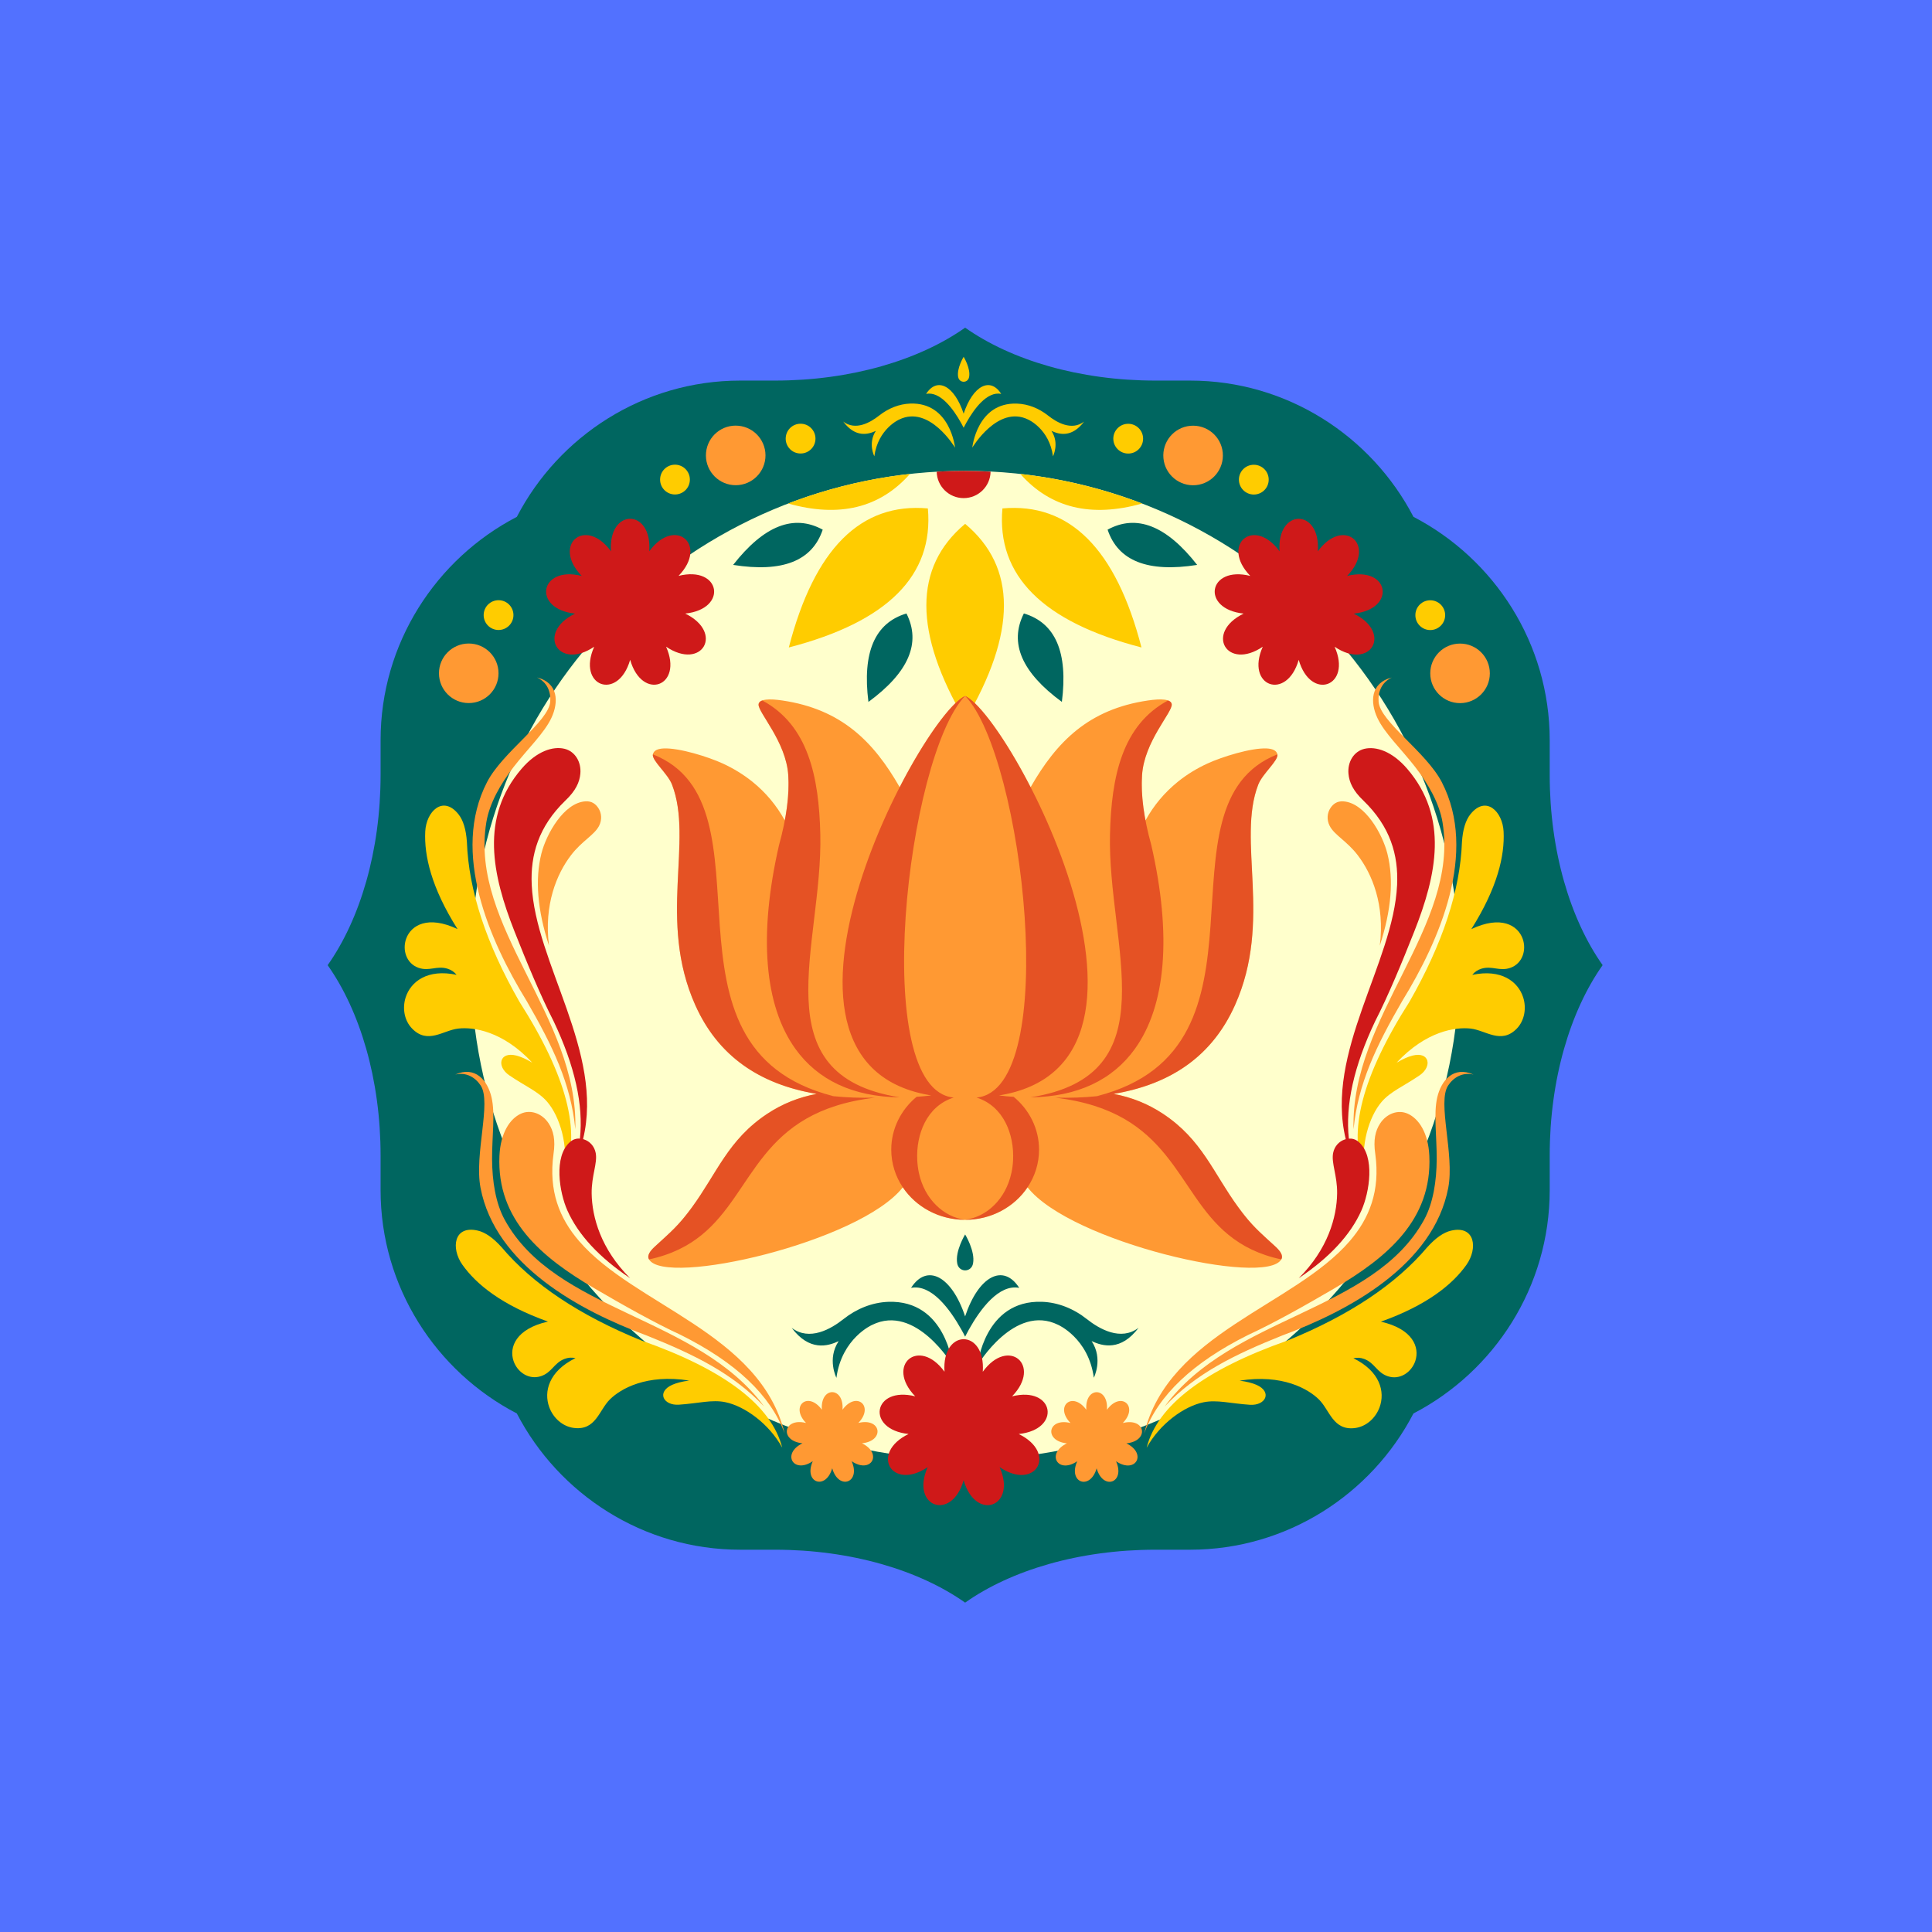 <svg xmlns="http://www.w3.org/2000/svg" xmlns:xlink="http://www.w3.org/1999/xlink" width="500" zoomAndPan="magnify" viewBox="0 0 375 375" height="500" preserveAspectRatio="xMidYMid meet" version="1.0"><defs><clipPath id="69f24699fb"><path d="M 63.598 63.598 L 311.098 63.598 L 311.098 311.098 L 63.598 311.098 Z M 63.598 63.598 " clipRule="nonzero"/></clipPath></defs><rect x="-37.5" width="450" fill="#ffffff" y="-37.5" height="450" fill-opacity="1"/><rect x="-37.5" width="450" fill="#5271ff" y="-37.5" height="450" fill-opacity="1"/><g clip-path="url(#69f24699fb)"><path fill="#006660" d="M 143.664 73.871 L 150.391 73.871 C 165.184 73.871 178.434 69.883 187.332 63.598 C 196.238 69.883 209.484 73.871 224.277 73.871 L 231.004 73.871 C 249.801 73.871 266.207 84.641 274.352 100.316 C 290.023 108.461 300.797 124.867 300.797 143.664 L 300.797 150.391 C 300.797 165.184 304.781 178.434 311.07 187.332 C 304.781 196.238 300.797 209.484 300.797 224.277 L 300.797 231.004 C 300.797 249.801 290.027 266.207 274.352 274.352 C 266.207 290.023 249.801 300.797 231.004 300.797 L 224.277 300.797 C 209.484 300.797 196.234 304.781 187.332 311.07 C 178.426 304.781 165.184 300.797 150.391 300.797 L 143.664 300.797 C 124.867 300.797 108.461 290.027 100.316 274.352 C 84.641 266.207 73.871 249.805 73.871 231.008 L 73.871 224.281 C 73.871 209.492 69.883 196.238 63.598 187.34 C 69.883 178.434 73.871 165.188 73.871 150.398 L 73.871 143.668 C 73.871 124.875 84.641 108.465 100.316 100.32 C 108.461 84.641 124.863 73.871 143.664 73.871 Z M 143.664 73.871 " fill-opacity="1" fillRule="evenodd"/></g><path fill="#ffffcc" d="M 187.332 91.398 C 240.316 91.398 283.277 134.348 283.277 187.34 C 283.277 240.332 240.324 283.281 187.332 283.281 C 134.344 283.281 91.398 240.316 91.398 187.332 C 91.398 134.348 134.348 91.398 187.332 91.398 Z M 187.332 91.398 " fill-opacity="1" fillRule="evenodd"/><path fill="#ffcc00" d="M 264.895 227.648 Z M 295.641 193.57 C 294.656 190.535 291.402 188.016 285.766 189.223 C 286.223 188.652 286.805 188.254 287.523 188.031 C 289.609 187.379 291.066 188.602 293.184 187.848 C 295.512 187.02 296.328 184.395 295.555 182.223 C 294.613 179.586 291.336 177.617 285.586 180.34 C 290.691 172.25 292.078 166.031 291.848 161.406 C 291.656 157.527 288.434 154.301 285.422 158.023 C 284.484 159.191 283.926 160.992 283.766 163.43 C 283.418 172.809 280.027 183.137 273.586 194.422 C 264.383 208.84 261.492 219.918 264.906 227.656 C 264.055 222.383 265.676 216.816 268.156 213.891 C 269.883 211.855 272.395 210.871 275.535 208.73 C 278.051 207.008 277.473 204.062 274.172 204.887 C 273.301 205.102 272.273 205.566 271.078 206.266 C 276.82 200.109 282.535 199.32 285.441 199.645 C 288.387 199.973 291.371 202.773 294.41 199.648 C 295.902 198.102 296.328 195.707 295.641 193.57 Z M 103.312 206.258 C 102.117 205.559 101.09 205.098 100.215 204.879 C 96.918 204.055 96.336 207.004 98.855 208.723 C 101.992 210.863 104.504 211.855 106.23 213.883 C 108.715 216.805 110.336 222.371 109.48 227.648 C 112.898 219.918 110.008 208.84 100.805 194.414 C 94.363 183.133 90.965 172.801 90.625 163.426 C 90.461 160.988 89.906 159.188 88.965 158.016 C 85.957 154.297 82.727 157.516 82.539 161.402 C 82.312 166.02 83.691 172.246 88.805 180.332 C 83.055 177.609 79.773 179.578 78.832 182.215 C 78.059 184.387 78.871 187.012 81.203 187.84 C 83.32 188.598 84.781 187.371 86.867 188.027 C 87.586 188.25 88.168 188.645 88.625 189.215 C 82.984 188.008 79.738 190.527 78.746 193.566 C 78.055 195.703 78.48 198.102 79.992 199.648 C 83.031 202.773 86.012 199.973 88.957 199.645 C 91.848 199.309 97.566 200.094 103.312 206.258 Z M 281.668 238.863 C 280.207 239.199 278.66 240.273 277.023 242.094 C 270.965 249.262 261.926 255.297 249.891 260.203 C 233.75 265.879 224.641 272.812 222.562 281.004 C 225.141 276.324 229.852 272.945 233.609 272.18 C 236.223 271.648 238.809 272.414 242.602 272.668 C 245.648 272.871 247.008 270.191 243.902 268.805 C 243.078 268.441 241.984 268.168 240.613 267.984 C 248.934 266.676 253.914 269.586 256 271.633 C 258.117 273.715 258.738 277.754 263.051 277.176 C 265.191 276.883 267.004 275.262 267.777 273.152 C 268.879 270.148 267.871 266.164 262.691 263.633 C 263.402 263.465 264.109 263.516 264.809 263.781 C 266.852 264.555 267.246 266.418 269.375 267.129 C 271.723 267.914 273.98 266.348 274.711 264.164 C 275.594 261.508 274.227 257.938 268.027 256.535 C 277.039 253.32 281.965 249.273 284.637 245.5 C 286.883 242.316 286.332 237.793 281.668 238.863 Z M 124.488 260.191 C 112.453 255.281 103.41 249.25 97.355 242.082 C 95.723 240.262 94.176 239.184 92.715 238.852 C 88.051 237.781 87.5 242.305 89.746 245.48 C 92.418 249.254 97.34 253.301 106.355 256.516 C 100.148 257.918 98.781 261.492 99.672 264.145 C 100.402 266.332 102.66 267.895 105.008 267.109 C 107.141 266.398 107.531 264.535 109.582 263.762 C 110.281 263.496 110.984 263.445 111.699 263.613 C 106.516 266.145 105.508 270.129 106.609 273.133 C 107.383 275.242 109.195 276.863 111.34 277.156 C 115.66 277.738 116.27 273.695 118.387 271.617 C 120.473 269.566 125.457 266.66 133.773 267.965 C 132.398 268.145 131.305 268.422 130.488 268.789 C 127.379 270.176 128.742 272.855 131.785 272.648 C 135.582 272.395 138.168 271.621 140.781 272.16 C 144.535 272.93 149.246 276.309 151.828 280.984 C 149.734 272.797 140.625 265.867 124.488 260.191 Z M 151.82 280.992 Z M 176.621 91.992 C 168.383 92.906 160.461 94.863 152.984 97.73 C 162.895 100.516 170.773 98.602 176.621 91.992 Z M 187.332 101.676 C 177.297 110.074 177.297 122.801 187.332 139.844 C 197.371 122.801 197.371 110.074 187.332 101.676 Z M 180.098 98.684 C 167.059 97.52 158.066 106.516 153.109 125.672 C 172.262 120.715 181.262 111.715 180.098 98.684 Z M 194.57 98.684 C 193.406 111.723 202.402 120.715 221.559 125.672 C 216.609 106.516 207.609 97.52 194.57 98.684 Z M 221.684 97.734 C 214.207 94.871 206.285 92.914 198.047 91.996 C 203.902 98.602 211.781 100.516 221.684 97.734 Z M 277.613 122.293 C 279.211 122.293 280.504 121 280.504 119.402 C 280.504 117.805 279.211 116.512 277.613 116.512 C 276.016 116.512 274.723 117.805 274.723 119.402 C 274.723 121 276.016 122.293 277.613 122.293 Z M 96.77 122.281 C 98.367 122.281 99.66 120.988 99.66 119.391 C 99.66 117.793 98.367 116.5 96.77 116.5 C 95.172 116.5 93.879 117.793 93.879 119.391 C 93.879 120.988 95.172 122.281 96.77 122.281 Z M 130.742 95.965 C 132.332 96.113 133.742 94.949 133.891 93.359 C 134.039 91.77 132.875 90.359 131.285 90.207 C 129.695 90.059 128.285 91.223 128.137 92.816 C 127.988 94.406 129.148 95.816 130.742 95.965 Z M 243.637 95.977 C 245.227 95.828 246.391 94.418 246.242 92.828 C 246.094 91.234 244.68 90.074 243.09 90.223 C 241.5 90.371 240.336 91.781 240.484 93.371 C 240.641 94.961 242.043 96.125 243.637 95.977 Z M 210.418 81.836 Z M 188.105 73.164 C 188.422 71.5 187.043 69.258 187.043 69.258 C 187.043 69.258 185.664 71.504 185.977 73.164 C 186.215 74.41 187.879 74.41 188.105 73.164 Z M 188.719 86.887 C 188.719 86.887 193.691 78.535 199.57 81.438 C 199.57 81.438 203.668 83.223 204.383 88.57 C 204.383 88.57 205.68 86.043 204.082 83.629 C 205.574 84.336 208.035 85.004 210.414 81.836 C 208.016 83.668 205.121 82.004 203.43 80.66 C 201.66 79.254 199.562 78.414 197.391 78.34 C 189.625 78.066 188.719 86.887 188.719 86.887 Z M 194.332 76.449 Z M 170.004 83.629 C 168.414 86.043 169.707 88.57 169.707 88.57 C 170.426 83.223 174.523 81.438 174.523 81.438 C 180.402 78.543 185.371 86.887 185.371 86.887 C 185.371 86.887 184.469 78.066 176.695 78.332 C 174.527 78.406 172.426 79.254 170.652 80.652 C 168.957 81.996 166.062 83.66 163.668 81.828 C 166.051 85.004 168.508 84.336 170.004 83.629 Z M 186.543 82.082 C 186.727 82.406 186.895 82.727 187.043 83.023 C 187.199 82.727 187.363 82.406 187.551 82.07 C 189.086 79.328 191.586 75.918 194.332 76.449 C 192.191 73.109 188.855 74.848 187.043 80.289 C 185.234 74.848 181.906 73.109 179.758 76.449 C 182.5 75.926 185.008 79.34 186.543 82.082 Z M 155.121 88.012 C 156.711 88.16 158.121 86.996 158.27 85.406 C 158.418 83.816 157.254 82.406 155.664 82.258 C 154.074 82.109 152.664 83.27 152.516 84.863 C 152.359 86.453 153.527 87.863 155.121 88.012 Z M 218.711 82.27 C 217.121 82.418 215.957 83.828 216.105 85.418 C 216.254 87.008 217.668 88.172 219.258 88.023 C 220.848 87.875 222.012 86.465 221.863 84.875 C 221.715 83.285 220.301 82.121 218.711 82.27 Z M 218.711 82.27 " fill-opacity="1" fillRule="evenodd"/><path fill="#006660" d="M 153.66 257.723 Z M 172.426 252.684 C 169.297 252.797 166.277 254.008 163.723 256.031 C 161.285 257.969 157.113 260.363 153.66 257.727 C 157.086 262.297 160.629 261.328 162.781 260.316 C 160.484 263.793 162.348 267.434 162.348 267.434 C 163.383 259.727 169.285 257.16 169.285 257.16 C 177.758 252.98 184.918 265.008 184.918 265.008 C 184.918 265.008 183.621 252.293 172.426 252.684 Z M 185.797 245.238 C 186.141 247.027 188.535 247.027 188.867 245.238 C 189.32 242.844 187.332 239.605 187.332 239.605 C 187.332 239.605 185.348 242.836 185.797 245.238 Z M 210.945 256.027 C 208.395 254.004 205.367 252.789 202.242 252.676 C 191.047 252.293 189.746 264.992 189.746 264.992 C 189.746 264.992 196.906 252.969 205.375 257.145 C 205.375 257.145 211.277 259.715 212.312 267.418 C 212.312 267.418 214.176 263.781 211.879 260.301 C 214.031 261.316 217.574 262.281 221.004 257.715 C 217.562 260.359 213.391 257.965 210.945 256.027 Z M 197.832 249.973 C 194.742 245.156 189.938 247.664 187.328 255.508 C 184.723 247.664 179.926 245.164 176.836 249.973 C 180.793 249.207 184.398 254.133 186.609 258.086 C 186.875 258.551 187.117 259.008 187.328 259.441 C 187.551 259.016 187.793 258.551 188.059 258.066 C 190.273 254.113 193.875 249.207 197.832 249.973 Z M 214.984 102.805 C 217.012 108.883 222.805 111.164 232.371 109.648 C 226.406 102.02 220.613 99.738 214.984 102.805 Z M 206.109 136.238 C 207.332 126.633 204.875 120.906 198.734 119.07 C 195.844 124.789 198.301 130.512 206.109 136.238 Z M 159.688 102.805 C 154.062 99.738 148.27 102.02 142.301 109.648 C 151.871 111.164 157.664 108.883 159.688 102.805 Z M 175.941 119.074 C 169.801 120.914 167.344 126.633 168.562 136.242 C 176.371 130.512 178.828 124.789 175.941 119.074 Z M 175.941 119.074 " fill-opacity="1" fillRule="nonzero"/><path fill="#cf1919" d="M 274.488 180.855 C 272.129 186.82 269.445 193.301 266.898 198.262 C 262.797 206.91 261.105 214.492 261.812 221.008 C 262.445 220.957 263.105 221.113 263.738 221.664 C 266.949 224.473 265.816 231.43 264.25 234.953 C 262.141 239.688 258.082 244.07 252.078 248.098 C 257.754 242.461 259.473 236.227 259.535 231.637 C 259.578 228.18 258.383 225.773 258.754 223.816 C 259.008 222.48 259.926 221.527 261.039 221.164 C 261.094 221.145 261.156 221.133 261.211 221.113 C 257.113 204.277 270.477 186.926 271.176 171.77 C 271.449 165.945 269.848 160.441 264.664 155.422 C 262.625 153.5 261.879 151.82 261.738 150.188 C 261.527 147.879 262.789 145.844 264.809 145.352 C 267.055 144.809 270.199 145.801 273.137 149.223 C 281.227 158.637 278.871 169.789 274.488 180.855 Z M 115.629 223.805 C 115.375 222.469 114.457 221.516 113.344 221.152 C 113.289 221.133 113.227 221.121 113.172 221.102 C 117.266 204.266 103.906 186.914 103.207 171.754 C 102.934 165.934 104.535 160.43 109.715 155.41 C 111.758 153.484 112.5 151.809 112.645 150.176 C 112.855 147.867 111.594 145.828 109.574 145.34 C 107.328 144.797 104.184 145.785 101.242 149.211 C 93.148 158.629 95.512 169.773 99.887 180.848 C 102.246 186.812 104.934 193.293 107.477 198.258 C 111.578 206.902 113.27 214.484 112.562 221.004 C 111.934 220.953 111.27 221.105 110.641 221.656 C 107.426 224.469 108.559 231.426 110.125 234.945 C 112.234 239.68 116.297 244.062 122.301 248.09 C 116.625 242.453 114.902 236.223 114.84 231.629 C 114.805 228.168 116 225.77 115.629 223.805 Z M 196.445 271.027 C 202.312 264.957 195.715 259.422 190.758 266.258 C 191.344 257.832 182.742 257.832 183.328 266.25 C 178.367 259.422 171.781 264.957 177.641 271.023 C 169.453 268.98 167.961 277.453 176.355 278.336 C 168.766 282.039 173.074 289.484 180.066 284.77 C 176.633 292.473 184.715 295.418 187.043 287.312 C 189.371 295.426 197.453 292.48 194.023 284.773 C 201.02 289.496 205.32 282.043 197.738 278.344 C 206.129 277.457 204.633 268.984 196.445 271.027 Z M 187.043 96.684 C 189.902 96.684 192.223 94.395 192.273 91.547 C 190.539 91.453 188.801 91.402 187.043 91.402 C 185.285 91.402 183.547 91.453 181.812 91.547 C 181.863 94.395 184.191 96.684 187.043 96.684 Z M 259.051 125.535 C 266.047 130.258 270.348 122.805 262.766 119.105 C 271.156 118.227 269.668 109.754 261.477 111.789 C 267.344 105.719 260.75 100.188 255.789 107.02 C 256.379 98.594 247.777 98.594 248.363 107.012 C 243.398 100.188 236.816 105.719 242.676 111.785 C 234.488 109.742 232.996 118.215 241.391 119.098 C 233.801 122.801 238.109 130.246 245.102 125.531 C 241.668 133.234 249.75 136.18 252.078 128.074 C 254.398 136.18 262.48 133.242 259.051 125.535 Z M 131.707 111.777 C 137.566 105.707 130.98 100.18 126.02 107.008 C 126.613 98.59 118.004 98.59 118.594 107.012 C 113.633 100.18 107.035 105.711 112.902 111.785 C 104.715 109.742 103.223 118.215 111.617 119.098 C 104.035 122.801 108.336 130.246 115.332 125.531 C 111.902 133.234 119.984 136.18 122.312 128.066 C 124.637 136.18 132.723 133.234 129.285 125.523 C 136.281 130.238 140.582 122.789 133 119.094 C 141.387 118.207 139.895 109.734 131.707 111.777 Z M 131.707 111.777 " fill-opacity="1" fillRule="evenodd"/><path fill="#ff9933" d="M 267.359 139.367 C 265.914 136.305 265.996 132.543 270.156 131.508 C 268.168 132.426 267.434 134.332 267.586 136.219 C 267.902 140.105 276.809 145.934 279.855 151.82 C 286.891 165.438 279.402 182.551 272.156 194.32 C 267.105 203.047 263.59 210.352 262.723 219.184 C 262.098 197.293 283.301 179.828 279.996 159.633 C 279.402 155.984 277.25 152.172 274.66 148.836 C 271.934 145.328 268.738 142.309 267.359 139.367 Z M 263.531 165.988 C 266.324 169.641 268.812 175.598 267.82 183.539 C 270.062 176.664 270.551 170.711 269.289 165.684 C 268.355 161.945 264.949 155.777 260.688 155.539 C 259.496 155.48 258.75 156.074 258.254 156.816 C 257.598 157.793 257.473 159.105 258.094 160.312 C 259.008 162.09 261.434 163.246 263.531 165.988 Z M 106.801 136.207 C 106.484 140.094 97.578 145.922 94.535 151.809 C 87.5 165.426 94.988 182.539 102.234 194.309 C 107.285 203.035 110.801 210.34 111.668 219.172 C 112.293 197.281 91.086 179.812 94.395 159.617 C 94.988 155.973 97.141 152.16 99.727 148.824 C 102.449 145.316 105.637 142.301 107.023 139.355 C 108.465 136.293 108.387 132.531 104.227 131.496 C 106.219 132.41 106.949 134.316 106.801 136.207 Z M 106.555 183.535 C 105.562 175.594 108.051 169.625 110.844 165.98 C 112.941 163.234 115.367 162.082 116.277 160.305 C 116.895 159.098 116.773 157.789 116.117 156.809 C 115.621 156.074 114.871 155.473 113.684 155.535 C 109.426 155.77 106.023 161.941 105.082 165.68 C 103.824 170.703 104.312 176.656 106.555 183.535 Z M 278.961 213.035 C 278.238 216.211 278.883 220.551 278.863 224.988 C 278.844 229.215 278.184 233.535 276.406 236.773 C 266.547 254.703 239.086 255.363 226.07 272.984 C 232.203 266.566 239.469 262.988 248.828 259.238 C 261.793 254.441 278.246 245.59 281.109 230.539 C 282.348 224.027 278.93 213.945 281.086 210.691 C 282.125 209.117 283.883 208.066 286.012 208.574 C 282.105 206.828 279.719 209.738 278.961 213.035 Z M 242.27 259.109 C 247.336 256.773 253.438 253.328 258.977 250.09 C 269.25 244.082 277.992 236.766 277.434 224.355 C 277.23 219.852 275.367 217.129 273.262 216.176 C 271.375 215.312 269.129 216.137 267.867 218.086 C 266.973 219.461 266.523 221.242 266.945 224.016 C 267.922 231.164 265.785 236.48 261.98 240.898 C 251.168 253.453 226.844 258.754 222.09 278.227 C 224.809 270.828 231.535 264.461 242.27 259.109 Z M 148.305 272.977 Z M 97.969 236.766 C 96.188 233.527 95.531 229.203 95.512 224.98 C 95.496 220.543 96.145 216.199 95.414 213.031 C 94.66 209.73 92.277 206.824 88.363 208.566 C 90.492 208.062 92.25 209.113 93.293 210.684 C 95.445 213.941 92.027 224.023 93.266 230.531 C 96.133 245.59 112.582 254.434 125.547 259.23 C 134.906 262.988 142.172 266.559 148.305 272.977 C 135.289 255.363 107.828 254.703 97.969 236.766 Z M 112.398 240.887 C 108.59 236.469 106.457 231.152 107.434 224.004 C 107.855 221.23 107.402 219.449 106.512 218.074 C 105.25 216.125 103 215.301 101.113 216.164 C 99.008 217.121 97.148 219.84 96.941 224.344 C 96.387 236.754 105.117 244.07 115.398 250.078 C 120.938 253.316 127.039 256.762 132.109 259.094 C 142.84 264.449 149.566 270.816 152.293 278.207 C 147.531 258.742 123.215 253.438 112.398 240.887 Z M 217.934 276.207 C 221.102 272.93 217.535 269.945 214.863 273.633 C 215.18 269.086 210.535 269.086 210.852 273.633 C 208.172 269.953 204.621 272.934 207.781 276.207 C 203.363 275.105 202.551 279.68 207.082 280.156 C 202.984 282.156 205.312 286.18 209.09 283.629 C 207.23 287.793 211.602 289.379 212.855 285.004 C 214.113 289.387 218.477 287.793 216.625 283.629 C 220.402 286.18 222.73 282.156 218.633 280.156 C 223.16 279.68 222.359 275.102 217.934 276.207 Z M 166.602 276.195 C 169.762 272.922 166.211 269.934 163.531 273.621 C 163.852 269.078 159.203 269.078 159.52 273.621 C 156.84 269.934 153.281 272.922 156.449 276.195 C 152.031 275.094 151.219 279.668 155.758 280.145 C 151.66 282.145 153.988 286.168 157.762 283.617 C 155.91 287.777 160.273 289.367 161.531 284.992 C 162.789 289.371 167.152 287.781 165.301 283.617 C 169.074 286.168 171.402 282.145 167.305 280.145 C 171.824 279.668 171.02 275.094 166.602 276.195 Z M 248.699 244.445 C 249.137 243.684 248.469 242.793 247.555 241.953 C 244.465 239.109 242.996 237.941 240.375 234.359 C 235.473 227.676 233.344 221.199 225.711 216.164 C 222.816 214.25 219.633 212.969 216.164 212.324 C 227.359 210.438 235.336 204.906 239.73 195.059 C 247.047 178.656 240.008 163.16 244.234 152.273 C 245.066 150.145 248.195 147.594 247.941 146.418 C 247.777 145.637 246.941 145.324 245.852 145.273 C 242.824 145.137 237.18 146.902 234.375 148.195 C 232.273 149.16 230.355 150.34 228.633 151.727 C 226.066 153.797 223.941 156.312 222.34 159.242 C 221.719 155.992 221.496 153.066 221.672 150.461 C 222.09 143.93 227.551 138.293 227.434 136.727 C 227.352 135.645 225.266 135.598 222.805 135.965 C 211.336 137.652 205.109 143.93 200.039 152.793 C 195.211 143.402 190.051 136.344 187.332 135.066 C 184.617 136.344 179.449 143.402 174.629 152.793 C 169.566 143.938 163.332 137.66 151.863 135.965 C 149.402 135.598 147.316 135.645 147.234 136.727 C 147.117 138.285 152.574 143.93 152.996 150.461 C 153.164 153.066 152.941 155.992 152.328 159.242 C 150.727 156.32 148.609 153.801 146.035 151.727 C 144.312 150.348 142.395 149.164 140.289 148.195 C 137.488 146.906 131.844 145.137 128.816 145.273 C 127.719 145.324 126.891 145.633 126.723 146.418 C 126.477 147.594 129.609 150.145 130.43 152.273 C 134.66 163.16 127.621 178.652 134.938 195.059 C 139.332 204.906 147.309 210.438 158.504 212.324 C 155.039 212.969 151.852 214.25 148.957 216.164 C 141.324 221.199 139.188 227.676 134.293 234.359 C 131.668 237.941 130.203 239.109 127.113 241.953 C 126.203 242.789 125.535 243.684 125.977 244.445 C 129.062 249.805 166.898 241.09 175.234 230.457 C 177.777 234.254 182.254 236.773 187.34 236.773 C 192.434 236.773 196.902 234.254 199.445 230.457 C 207.777 241.09 245.617 249.805 248.699 244.445 Z M 283.395 124.918 C 280.199 124.918 277.613 127.504 277.613 130.699 C 277.613 133.891 280.199 136.477 283.395 136.477 C 286.586 136.477 289.176 133.891 289.176 130.699 C 289.176 127.504 286.586 124.918 283.395 124.918 Z M 96.762 130.684 C 96.762 127.492 94.176 124.906 90.984 124.906 C 87.789 124.906 85.203 127.492 85.203 130.684 C 85.203 133.879 87.789 136.465 90.984 136.465 C 94.176 136.465 96.762 133.879 96.762 130.684 Z M 142.254 94.152 C 145.434 94.453 148.25 92.121 148.555 88.941 C 148.855 85.766 146.523 82.941 143.344 82.641 C 140.16 82.336 137.344 84.668 137.043 87.852 C 136.746 91.031 139.078 93.848 142.254 94.152 Z M 232.125 94.164 C 235.305 93.859 237.633 91.043 237.336 87.863 C 237.039 84.684 234.215 82.355 231.035 82.652 C 227.852 82.949 225.527 85.77 225.824 88.953 C 226.121 92.129 228.941 94.461 232.125 94.164 Z M 232.125 94.164 " fill-opacity="1" fillRule="evenodd"/><path fill="#cf1919" d="M 161.73 212.758 C 148.832 211.434 139.738 205.828 134.938 195.059 C 127.621 178.656 134.66 163.16 130.43 152.273 C 129.602 150.145 126.469 147.594 126.723 146.418 C 151.504 156.203 124.906 203.352 161.73 212.758 Z M 196.637 225.199 C 196.883 220.223 194.828 214.715 189.555 213.035 C 191.098 212.98 192.543 212.84 193.898 212.621 C 194.871 212.746 195.824 212.84 196.758 212.895 C 199.773 215.387 201.68 219.066 201.68 223.156 C 201.68 225.844 200.855 228.348 199.445 230.457 C 196.902 234.254 192.426 236.766 187.34 236.766 C 183.168 236.215 179.461 232.781 178.359 227.668 C 178.188 226.875 178.082 226.039 178.039 225.191 C 177.789 220.215 179.844 214.707 185.117 213.031 C 183.578 212.977 182.129 212.832 180.773 212.617 C 179.801 212.738 178.848 212.832 177.914 212.887 C 174.898 215.383 172.992 219.059 172.992 223.148 C 172.992 225.836 173.816 228.344 175.227 230.453 C 177.773 234.246 182.246 236.758 187.332 236.758 C 191.504 236.207 195.211 232.773 196.312 227.66 C 196.488 226.883 196.594 226.047 196.637 225.199 Z M 238.469 239.699 C 228.07 231.227 227.539 215.734 204.816 213.055 C 207.672 213.125 210.383 213.031 212.938 212.766 C 214.047 212.652 215.117 212.504 216.168 212.332 C 219.633 212.977 222.816 214.258 225.711 216.168 C 233.344 221.207 235.477 227.68 240.375 234.363 C 240.852 235.016 241.285 235.582 241.703 236.098 C 243.586 238.426 245.027 239.633 247.559 241.957 C 248.469 242.793 249.137 243.691 248.703 244.453 C 244.324 243.52 241.086 241.828 238.469 239.699 Z M 136.199 239.699 C 146.598 231.227 147.129 215.734 169.848 213.055 C 166.996 213.125 164.285 213.031 161.73 212.766 C 160.621 212.652 159.551 212.504 158.5 212.332 C 155.031 212.977 151.852 214.258 148.957 216.168 C 141.324 221.207 139.188 227.68 134.293 234.363 C 133.816 235.016 133.383 235.582 132.961 236.098 C 131.082 238.426 129.641 239.633 127.109 241.957 C 126.199 242.793 125.531 243.691 125.969 244.453 C 130.344 243.52 133.582 241.828 136.199 239.699 Z M 185.113 213.035 C 168.574 211.508 176.051 146.82 187.332 135.066 C 196.629 139.43 234.555 211.391 189.555 213.035 C 206.094 211.508 198.617 146.82 187.332 135.066 C 178.039 139.438 140.109 211.391 185.113 213.035 Z M 200.016 212.992 C 209.164 212.887 215.965 209.594 220.277 203.594 C 226.293 195.23 227.488 181.613 223.473 164.055 C 222.023 158.832 221.422 154.297 221.672 150.461 C 222.09 143.93 227.551 138.293 227.434 136.727 C 227.406 136.359 227.148 136.105 226.723 135.957 C 217.832 140.719 215.711 150.695 215.449 161.957 C 214.949 183.461 227.203 208.723 200.016 212.992 Z M 212.938 212.758 C 225.836 211.434 234.926 205.828 239.73 195.059 C 247.047 178.656 240.008 163.16 244.234 152.273 C 245.066 150.145 248.195 147.594 247.941 146.418 C 223.16 156.203 249.77 203.352 212.938 212.758 Z M 174.66 212.992 C 165.512 212.887 158.711 209.594 154.395 203.594 C 148.379 195.23 147.184 181.613 151.203 164.055 C 152.648 158.832 153.25 154.297 153.004 150.461 C 152.582 143.93 147.125 138.293 147.242 136.727 C 147.266 136.359 147.527 136.105 147.953 135.957 C 156.84 140.719 158.965 150.695 159.223 161.957 C 159.719 183.461 147.465 208.723 174.66 212.992 Z M 174.66 212.992 " fill-opacity="0.549" fillRule="evenodd"/></svg>